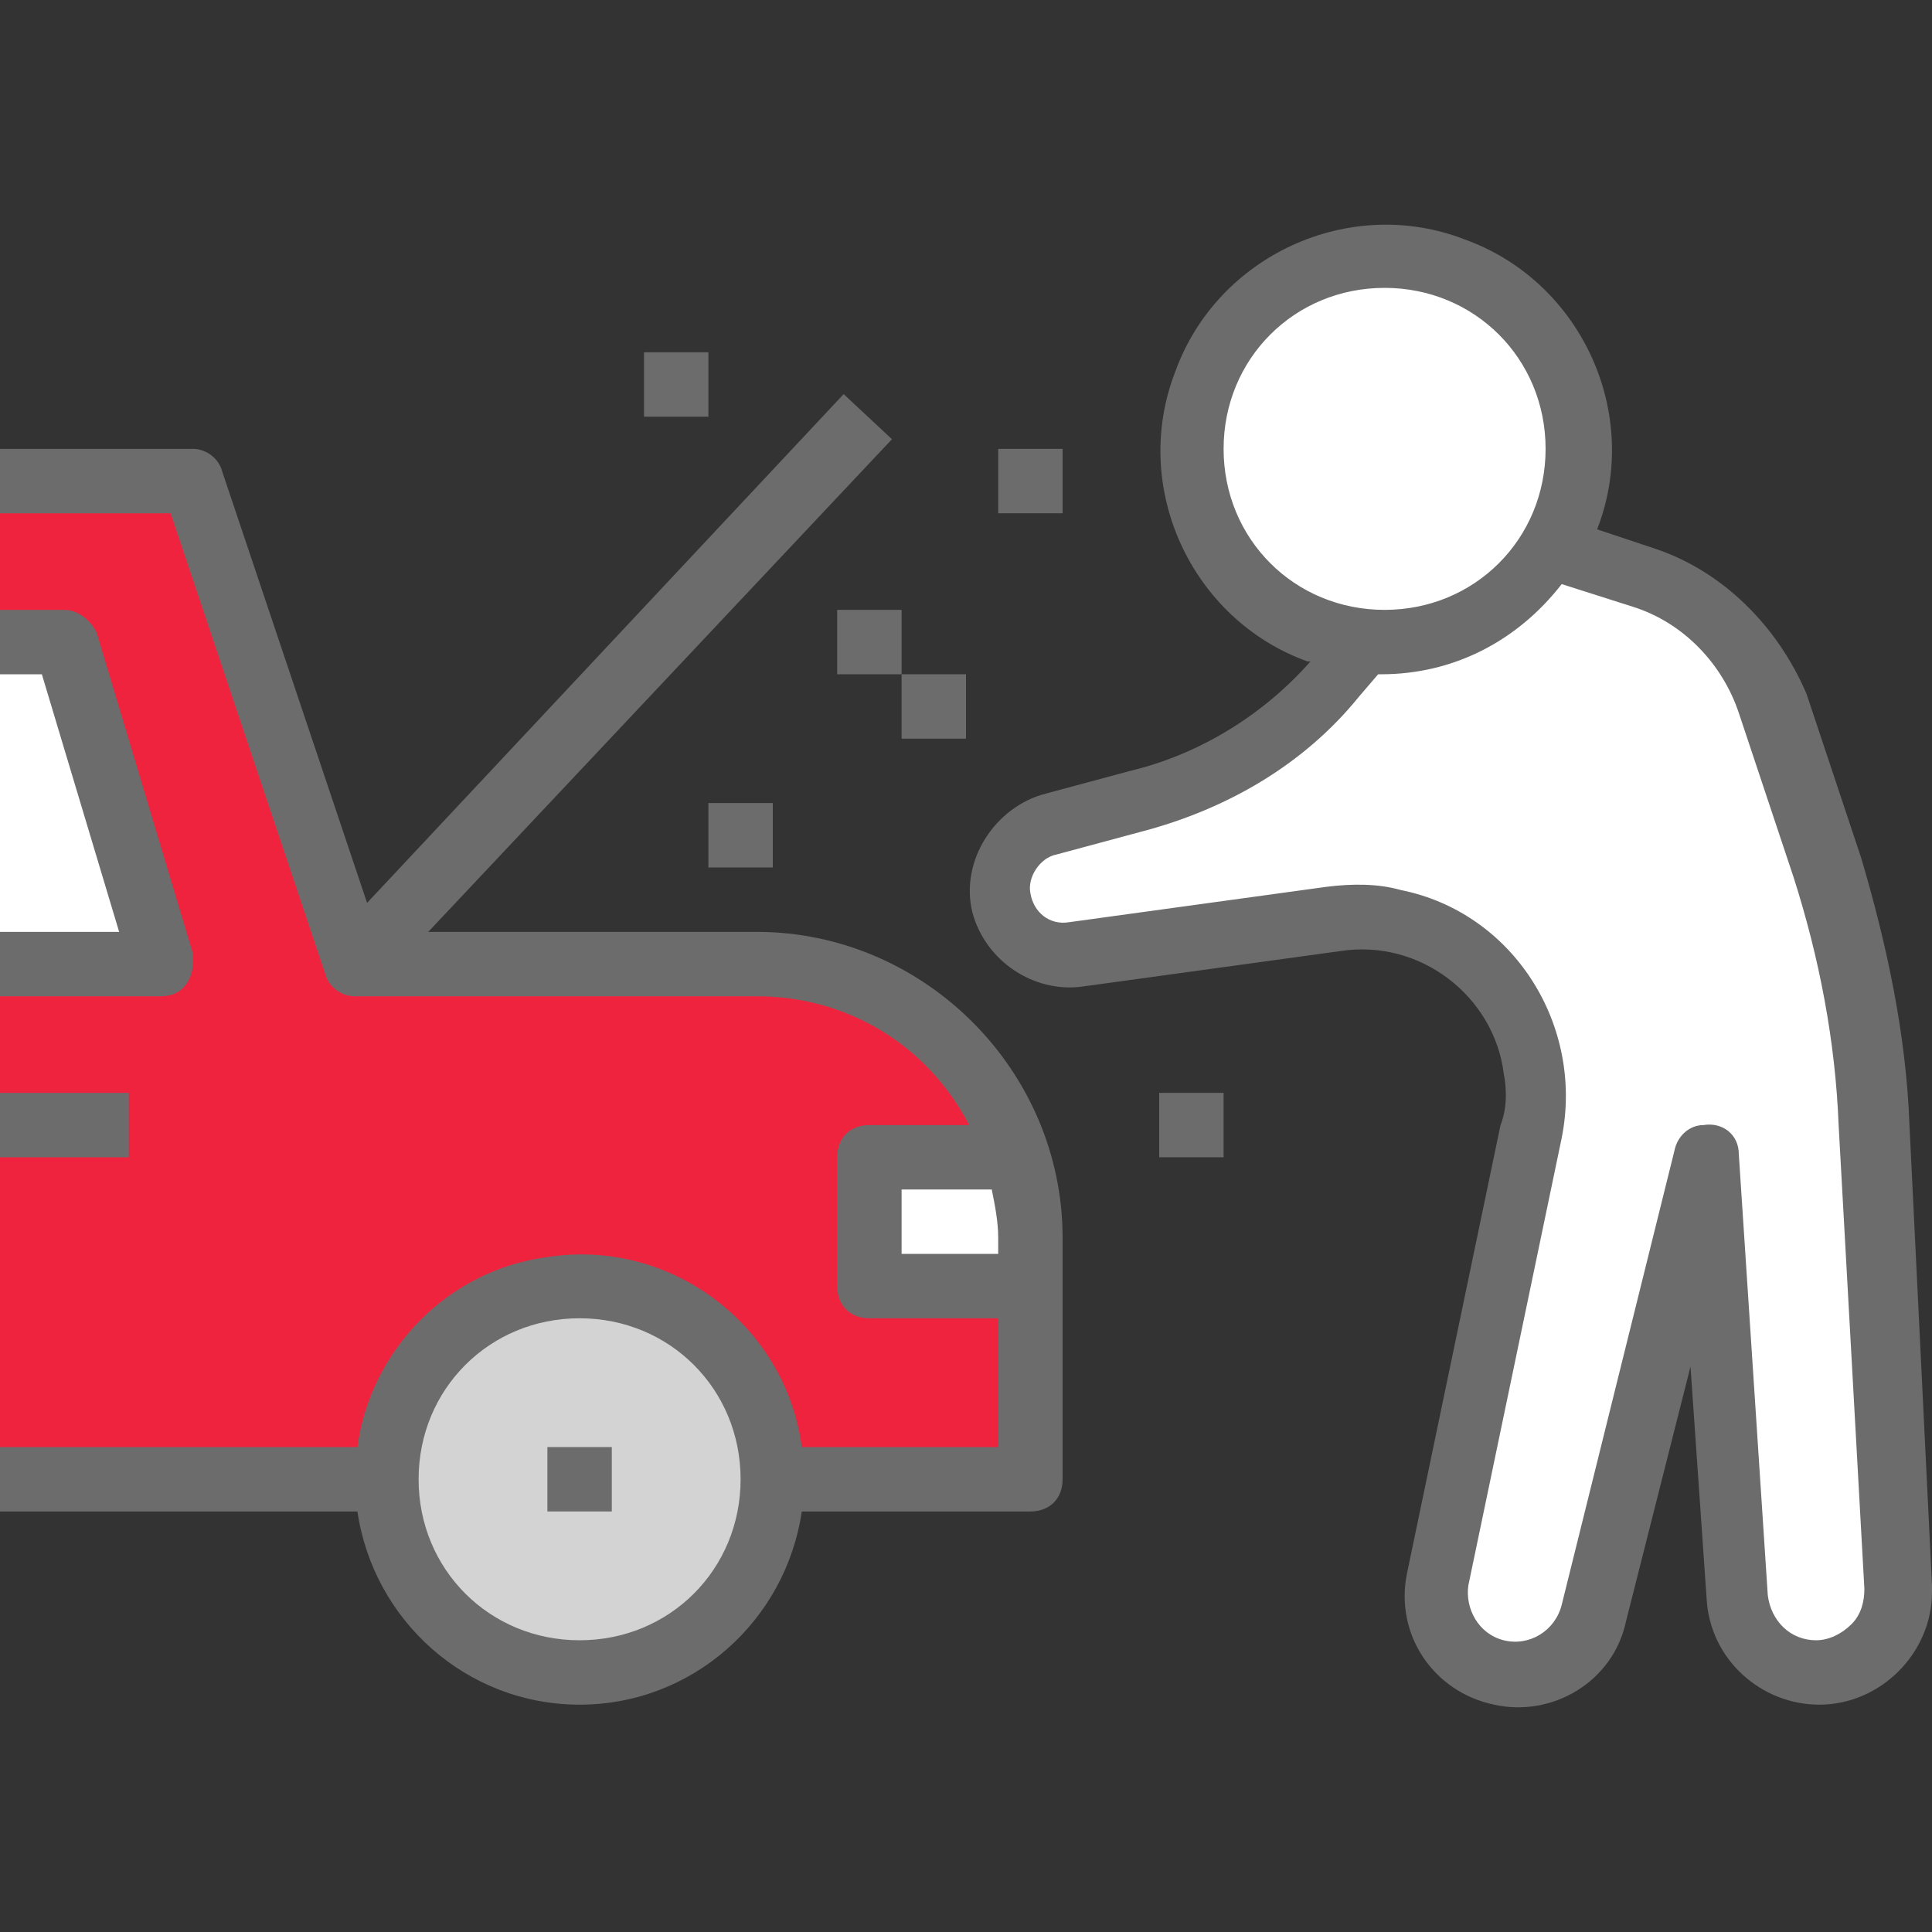 <?xml version="1.0"?>
<svg xmlns="http://www.w3.org/2000/svg" xmlns:xlink="http://www.w3.org/1999/xlink" xmlns:svgjs="http://svgjs.com/svgjs" version="1.1" width="512" height="512" x="0" y="0" viewBox="0 0 480 480" style="enable-background:new 0 0 512 512" xml:space="preserve" class=""><rect x="0" y="0" width="480" height="480" fill="#333333" stroke="none"/><g>
<path xmlns="http://www.w3.org/2000/svg" style="" d="M0,119.521h48l40,120h100c37.6,0,68,30.4,68,68v60H0V119.521z" fill="#f0233e" data-original="#4d8ad1" class=""/>
<g xmlns="http://www.w3.org/2000/svg">
	<path style="" d="M408,143.521l-23.2-8c-8.8,14.4-24,23.2-41.6,23.2c-1.6,0-3.2,0-4,0l-7.2,8.8   c-13.6,15.2-31.2,26.4-50.4,31.2l-20.8,5.6c-8.8,2.4-14.4,11.2-12,20c2.4,8,9.6,13.6,18.4,12l64-8.8c24-3.2,46.4,13.6,49.6,37.6   c0.8,4.8,0.8,10.4-0.8,15.2l-23.2,111.2c-2.4,10.4,4.8,21.6,15.2,24c10.4,2.4,20.8-4,23.2-14.4l28.8-113.6l7.2,109.6   c0,10.4,8.8,18.4,19.2,18.4h0.8c11.2,0,20-8.8,20-20v-0.8l-5.6-114.4c-0.8-21.6-4.8-43.2-12-64l-13.6-40.8   C435.2,160.321,423.2,148.321,408,143.521z" fill="#ffffff" data-original="#d6d6d6" class=""/>
	<path style="" d="M385.6,136.321L385.6,136.321c13.6-23.2,5.6-52-16.8-65.6c-23.2-13.6-52-5.6-65.6,16.8   c-13.6,23.2-5.6,52,16.8,65.6c6.4,4,12.8,5.6,20,6.4l0,0c1.6,0,3.2,0,4,0C360.8,159.521,376.8,150.721,385.6,136.321z" fill="#ffffff" data-original="#d6d6d6" class=""/>
</g>
<circle xmlns="http://www.w3.org/2000/svg" style="" cx="144" cy="367.521" r="48" fill="#d3d3d3" data-original="#555555" class=""/>
<g xmlns="http://www.w3.org/2000/svg">
	<polyline style="" points="0,159.521 16,159.521 40,239.521 0,239.521  " fill="#ffffff" data-original="#d6d6d6" class=""/>
	<rect x="216" y="287.521" style="" width="40" height="32" fill="#ffffff" data-original="#d6d6d6" class=""/>
</g>
<path xmlns="http://www.w3.org/2000/svg" d="M411.2,136.321l-14.4-4.8c11.2-28.8-4-61.6-32.8-72c-28.8-11.2-61.6,4-72,32.8c-11.2,28.8,4,61.6,32.8,72h0.8  c-12,13.6-28,23.2-44.8,27.2l-20.8,5.6c-12.8,3.2-21.6,16.8-18.4,29.6c3.2,12,15.2,20,27.2,18.4l64-8.8c20-3.2,38.4,11.2,40.8,30.4  c0.8,4,0.8,8.8-0.8,12.8l-23.2,111.2c-3.2,15.2,6.4,29.6,21.6,32.8c14.4,3.2,29.6-5.6,32.8-20.8l16-63.2l4,57.6  c0.8,15.2,13.6,26.4,28,26.4c15.2,0,28-12.8,28-28c0-0.8,0-0.8,0-1.6l-5.6-114.4c-0.8-22.4-5.6-44.8-12-66.4l-13.6-40.8  C441.6,155.521,428,141.921,411.2,136.321z M304,111.521c0-22.4,17.6-40,40-40s40,17.6,40,40s-17.6,40-40,40  S304,133.921,304,111.521z M463.2,394.721c0,3.2-0.8,6.4-3.2,8.8c-2.4,2.4-5.6,4-8.8,4c-6.4,0-11.2-4.8-12-11.2l-7.2-109.6  c0-4.8-4-8-8.8-7.2c-3.2,0-6.4,2.4-7.2,6.4l-28,112.8c-1.6,6.4-8,10.4-14.4,8.8s-9.6-8-8.8-13.6l23.2-111.2c5.6-28-12-56-40-61.6  c-5.6-1.6-12-1.6-18.4-0.8l-64,8.8c-4.8,0.8-8.8-2.4-9.6-7.2c-0.8-4,2.4-8.8,6.4-9.6l20.8-5.6c21.6-5.6,40.8-16.8,54.4-33.6l4.8-5.6  h0.8c17.6,0,33.6-8,44.8-22.4l17.6,5.6c12.8,4,22.4,14.4,26.4,26.4l13.6,40.8c6.4,20,10.4,40.8,11.2,61.6L463.2,394.721z" fill="#6c6c6c" data-original="#000000" style="" class=""/>
<path xmlns="http://www.w3.org/2000/svg" d="M144,423.521c28,0,51.2-20.8,55.2-48H256c4.8,0,8-3.2,8-8v-60c0-41.6-34.4-76-76-76h-81.6l115.2-122.4l-12-11.2  l-118.4,126.4l-36-107.2c-0.8-3.2-4-5.6-7.2-5.6H0v16h42.4l38.4,114.4c0.8,3.2,4,5.6,7.2,5.6h100c22.4,0,42.4,12,52.8,32H216  c-4.8,0-8,3.2-8,8v32c0,4.8,3.2,8,8,8h32v32h-48.8c-4-30.4-32.8-52-63.2-47.2c-24.8,3.2-44,23.2-47.2,47.2H0v16h88.8  C92.8,402.721,116,423.521,144,423.521z M224,311.521v-16h22.4c0.8,4,1.6,8,1.6,12v4H224z M144,327.521c22.4,0,40,17.6,40,40  s-17.6,40-40,40s-40-17.6-40-40S121.6,327.521,144,327.521z" fill="#6c6c6c" data-original="#000000" style="" class=""/>
<path xmlns="http://www.w3.org/2000/svg" d="M46.4,244.321c1.6-2.4,1.6-4.8,1.6-7.2l-24-80c-1.6-3.2-4.8-5.6-8-5.6H0v16h10.4l19.2,64H0v16h40  C42.4,247.521,44.8,246.721,46.4,244.321z" fill="#6c6c6c" data-original="#000000" style="" class=""/>
<rect xmlns="http://www.w3.org/2000/svg" y="271.521" width="32" height="16" fill="#6c6c6c" data-original="#000000" style="" class=""/>
<rect xmlns="http://www.w3.org/2000/svg" x="208" y="151.521" width="16" height="16" fill="#6c6c6c" data-original="#000000" style="" class=""/>
<rect xmlns="http://www.w3.org/2000/svg" x="224" y="167.521" width="16" height="16" fill="#6c6c6c" data-original="#000000" style="" class=""/>
<rect xmlns="http://www.w3.org/2000/svg" x="176" y="199.521" width="16" height="16" fill="#6c6c6c" data-original="#000000" style="" class=""/>
<rect xmlns="http://www.w3.org/2000/svg" x="248" y="111.521" width="16" height="16" fill="#6c6c6c" data-original="#000000" style="" class=""/>
<rect xmlns="http://www.w3.org/2000/svg" x="288" y="271.521" width="16" height="16" fill="#6c6c6c" data-original="#000000" style="" class=""/>
<rect xmlns="http://www.w3.org/2000/svg" x="160" y="87.521" width="16" height="16" fill="#6c6c6c" data-original="#000000" style="" class=""/>
<rect xmlns="http://www.w3.org/2000/svg" x="136" y="359.521" width="16" height="16" fill="#6c6c6c" data-original="#000000" style="" class=""/>
<g xmlns="http://www.w3.org/2000/svg">
</g>
<g xmlns="http://www.w3.org/2000/svg">
</g>
<g xmlns="http://www.w3.org/2000/svg">
</g>
<g xmlns="http://www.w3.org/2000/svg">
</g>
<g xmlns="http://www.w3.org/2000/svg">
</g>
<g xmlns="http://www.w3.org/2000/svg">
</g>
<g xmlns="http://www.w3.org/2000/svg">
</g>
<g xmlns="http://www.w3.org/2000/svg">
</g>
<g xmlns="http://www.w3.org/2000/svg">
</g>
<g xmlns="http://www.w3.org/2000/svg">
</g>
<g xmlns="http://www.w3.org/2000/svg">
</g>
<g xmlns="http://www.w3.org/2000/svg">
</g>
<g xmlns="http://www.w3.org/2000/svg">
</g>
<g xmlns="http://www.w3.org/2000/svg">
</g>
<g xmlns="http://www.w3.org/2000/svg">
</g>
</g></svg>
